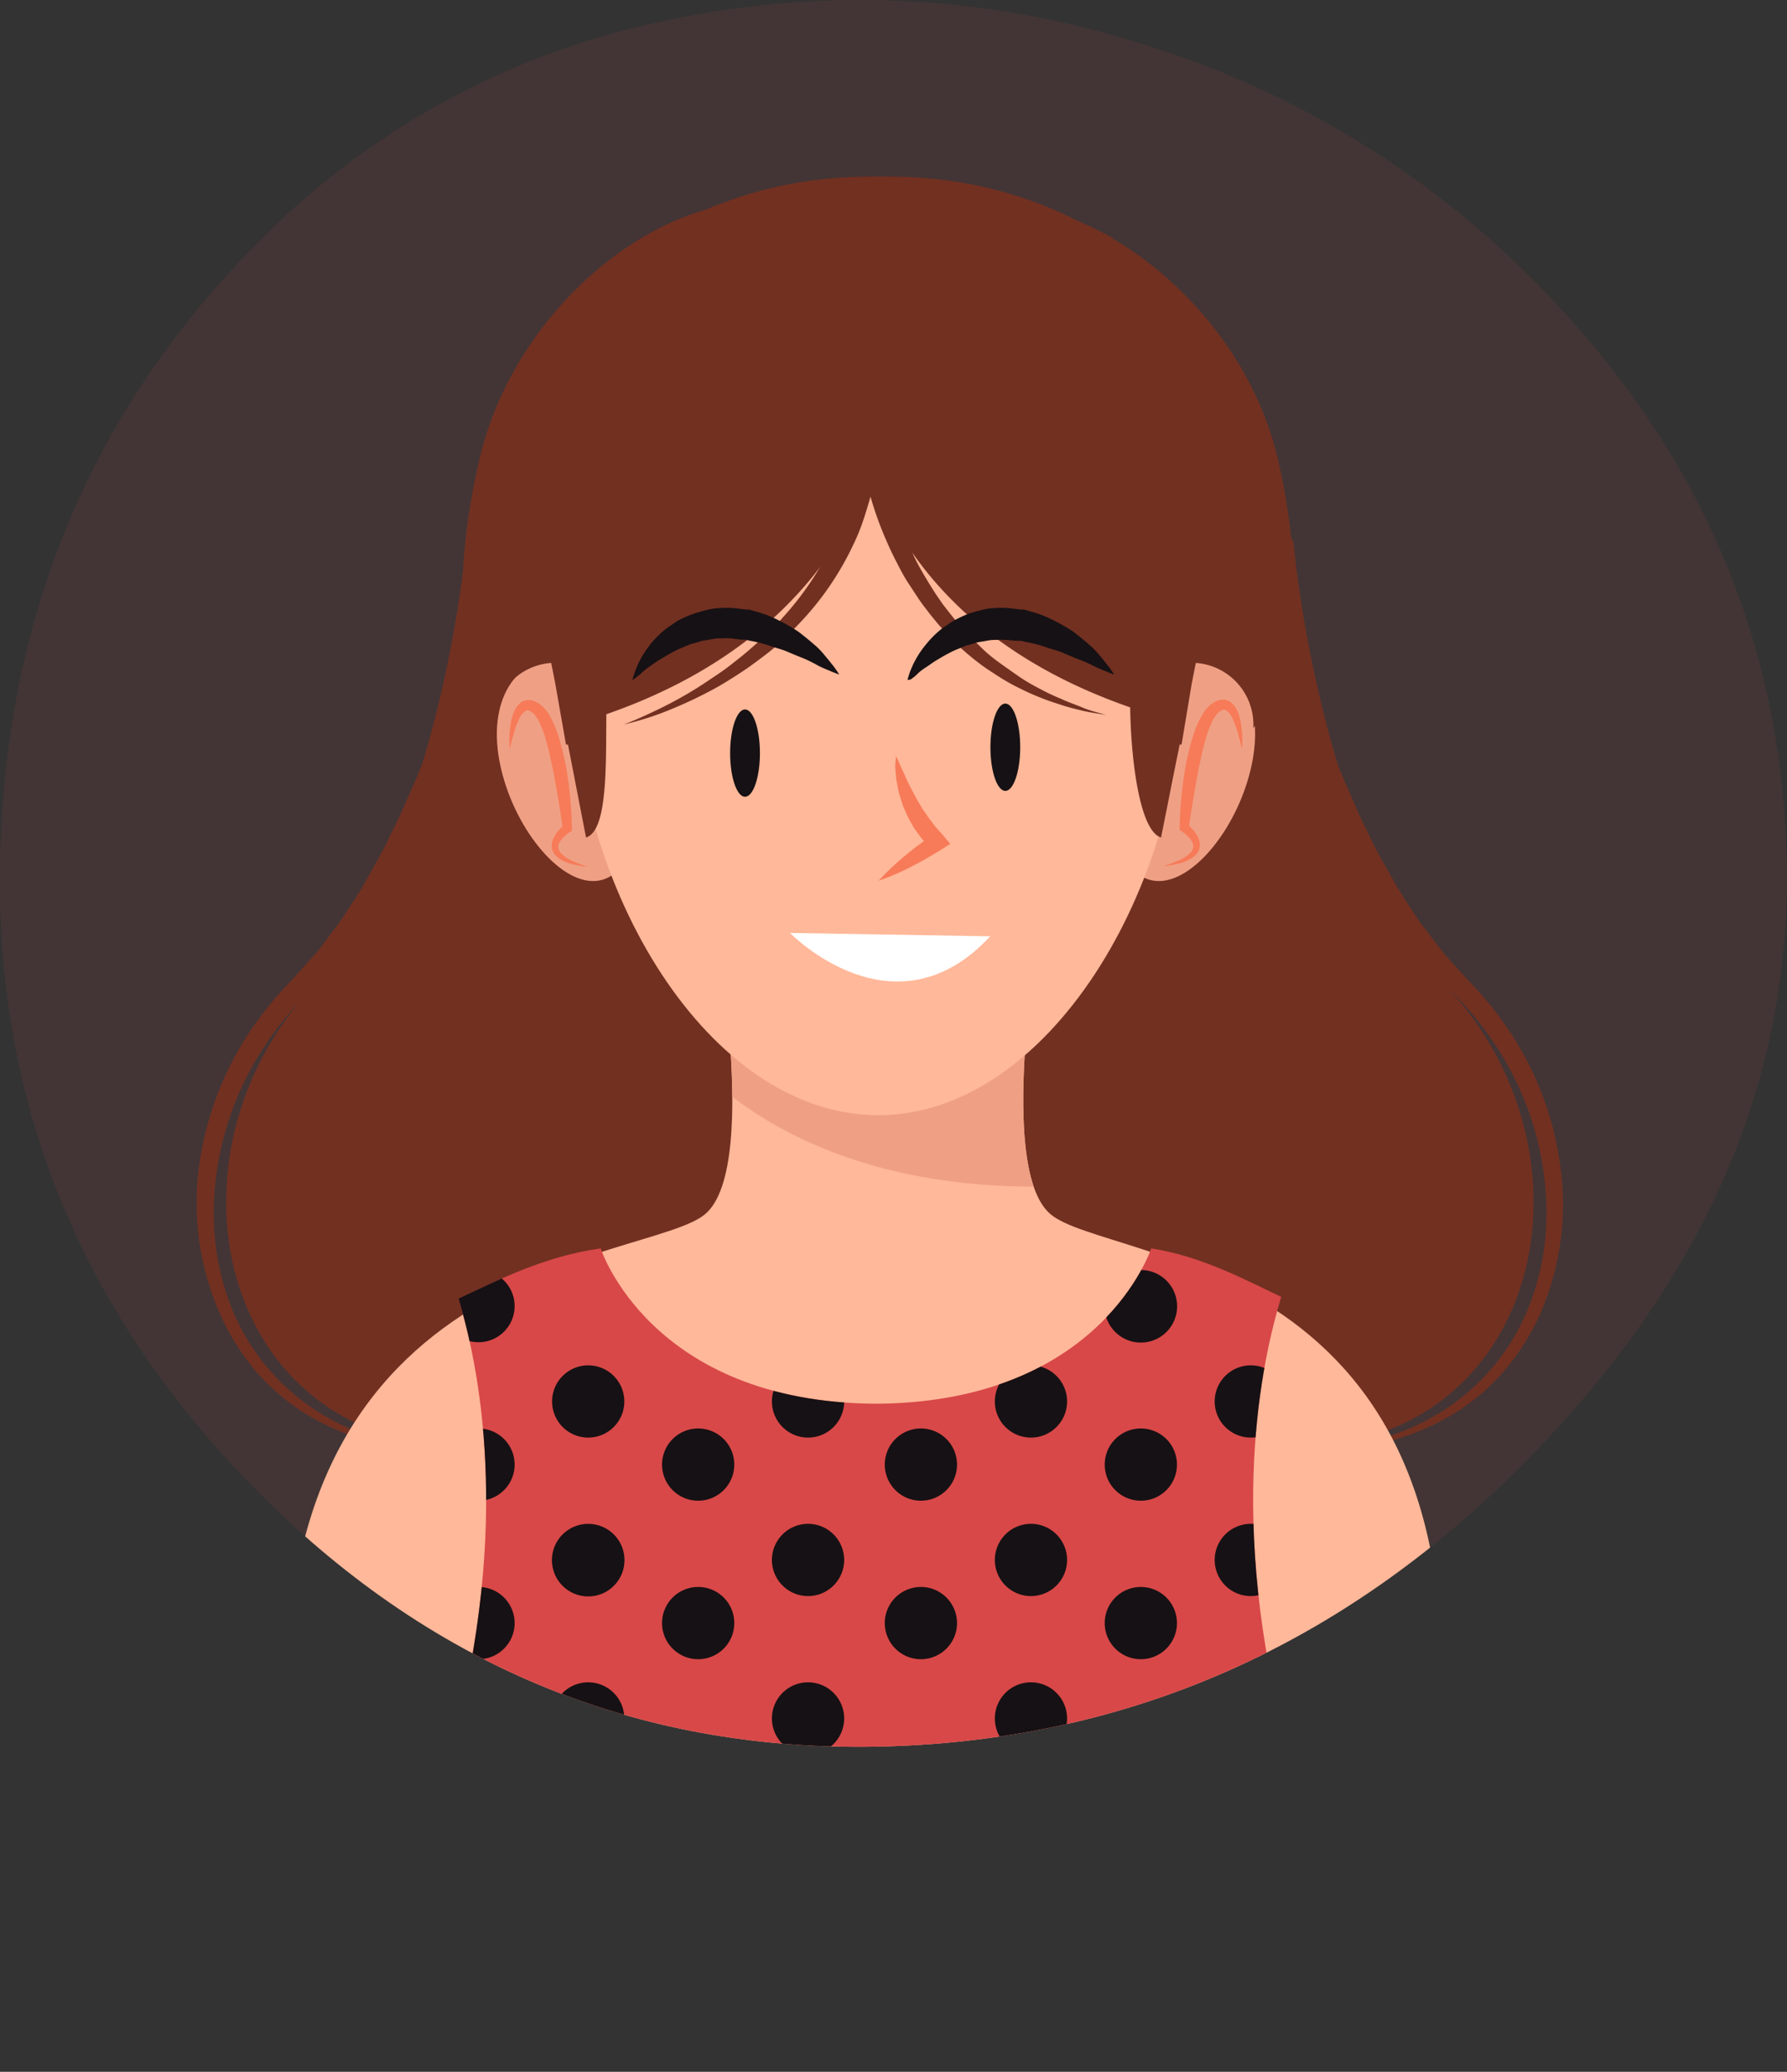 <svg xmlns="http://www.w3.org/2000/svg" xmlns:xlink="http://www.w3.org/1999/xlink" viewBox="0 0 197.93 229.42"><rect x="0" y="0" width="197.93" height="229.42" fill="#333333" stroke="none"/><defs><style>.cls-1{fill:none;}.cls-2{opacity:0.1;}.cls-3{fill:#d84848;}.cls-4{clip-path:url(#clip-path);}.cls-5{fill:#723021;}.cls-6{fill:#ffb899;}.cls-7{fill:#efa084;}.cls-8{fill:#f77b59;}.cls-9{fill:#fff;}.cls-10{fill:#161114;}.cls-11{clip-path:url(#clip-path-2);}</style><clipPath id="clip-path"><path class="cls-1" d="M0,95.08Q.95,54.43,28.88,26.54A88,88,0,0,1,73.53,2.33a102.44,102.44,0,0,1,51.8,2.18,104.22,104.22,0,0,1,44.36,26.36Q197,58.17,197.9,95.08t-29.46,67.3q-29.77,29.77-70.09,31T28.87,165.49Q-.91,135.71,0,95.08Z"/></clipPath><clipPath id="clip-path-2"><path class="cls-1" d="M141.91,143.61c-4-1.89-8.77-4.49-14.4-5.37,0,0-5.52,17.06-30.49,17.2-25-.14-30.49-17.2-30.49-17.2-6.21.86-11.41,3.53-15.74,5.55,2.14,7.2,6.05,24.76-.84,50.13l46.78.35h.58l45.39-.35C135.75,168.34,139.78,150.67,141.91,143.61Z"/></clipPath></defs><g id="Layer_2" data-name="Layer 2"><g id="OBJECTS"><g class="cls-2"><path class="cls-3" d="M0,95.08Q.95,54.43,28.88,26.54A88,88,0,0,1,73.53,2.33a102.44,102.44,0,0,1,51.8,2.18,104.22,104.22,0,0,1,44.36,26.36Q197,58.17,197.9,95.08t-29.46,67.3q-29.77,29.77-70.09,31T28.87,165.49Q-.91,135.71,0,95.08Z"/></g><g class="cls-4"><path class="cls-5" d="M51.65,60S49,92.74,33.79,110.19c-16.91,19.44-8.72,51.19,19.72,50.05a244.67,244.67,0,0,1,42.09,1.9L123.29,26.38S92.57,8.56,66.41,30.55Z"/><path class="cls-5" d="M71.37,32.2c-2.62,4.82-5.33,9.59-8,14.38s-5.44,9.53-8.15,14.3l.1-.28c-.4,2.59-.89,5.12-1.45,7.65-.28,1.27-.59,2.52-.89,3.78s-.66,2.51-1,3.75-.74,2.49-1.13,3.72l-1.24,3.69-1.37,3.65c-.48,1.21-1,2.4-1.52,3.6S45.58,92.79,45,94s-1.19,2.32-1.82,3.46l-1,1.72c-.33.56-.7,1.1-1,1.66-.73,1.09-1.36,2.24-2.19,3.26s-1.56,2.12-2.43,3.1L34,110.07a36.59,36.59,0,0,0-4.73,5.83,33.1,33.1,0,0,0-3.4,6.65A33.49,33.49,0,0,0,24,129.79a31.72,31.72,0,0,0-.18,7.48,28,28,0,0,0,1.72,7.27,24.3,24.3,0,0,0,9.29,11.54,25.76,25.76,0,0,0,6.89,3.2,37.68,37.68,0,0,0,7.56,1.35,33.84,33.84,0,0,1-7.69-.87,26.48,26.48,0,0,1-7.23-2.91,23.71,23.71,0,0,1-6-5,25.83,25.83,0,0,1-4.15-6.72A30.44,30.44,0,0,1,22,129.54a35.57,35.57,0,0,1,5.36-14.83,39.37,39.37,0,0,1,4.95-6.17l2.54-2.82c.83-.94,1.54-2,2.31-3s1.42-2.08,2.12-3.13c.34-.54.7-1.06,1-1.6l.92-1.66c.62-1.11,1.26-2.2,1.8-3.36s1.15-2.26,1.64-3.44L46.2,86l1.4-3.56,1.28-3.61c.41-1.21.78-2.43,1.17-3.65a141.6,141.6,0,0,0,3.73-14.86l0-.16.07-.11c2.89-4.66,5.73-9.36,8.67-14S68.38,36.8,71.37,32.2Z"/><path class="cls-5" d="M143.27,60s2.68,32.77,17.85,50.22c16.91,19.44,8.72,51.19-19.72,50.05a244.67,244.67,0,0,0-42.09,1.9L71.63,26.38s30.71-17.82,56.88,4.17Z"/><path class="cls-5" d="M123.55,32.2c3,4.6,5.88,9.26,8.81,13.9s5.78,9.33,8.67,14l.07.11,0,.16a141.65,141.65,0,0,0,3.74,14.86c.39,1.22.76,2.44,1.17,3.65l1.28,3.61L148.71,86l1.52,3.5c.49,1.18,1.1,2.29,1.64,3.44s1.17,2.25,1.79,3.36l.93,1.66c.32.54.68,1.06,1,1.6.7,1.05,1.33,2.15,2.12,3.13s1.48,2,2.31,3l2.55,2.82a39.31,39.31,0,0,1,4.94,6.17,35.29,35.29,0,0,1,5.36,14.83,30.33,30.33,0,0,1-2.1,15.56,25.86,25.86,0,0,1-4.16,6.72,23.67,23.67,0,0,1-6,5,26.61,26.61,0,0,1-7.23,2.91,33.91,33.91,0,0,1-7.69.87,37.8,37.8,0,0,0,7.56-1.35,25.84,25.84,0,0,0,6.88-3.2,24.15,24.15,0,0,0,9.29-11.54,27.63,27.63,0,0,0,1.73-7.27,31.72,31.72,0,0,0-.19-7.48,33.65,33.65,0,0,0-5.25-13.89,37.15,37.15,0,0,0-4.73-5.83l-2.65-2.9c-.87-1-1.61-2.07-2.42-3.1s-1.47-2.17-2.2-3.26c-.34-.56-.71-1.1-1-1.66l-.95-1.72c-.63-1.14-1.28-2.27-1.82-3.46s-1.17-2.33-1.67-3.53-1-2.39-1.52-3.6l-1.36-3.65L144.1,79.5c-.4-1.23-.75-2.48-1.13-3.72s-.69-2.5-1-3.75-.61-2.51-.89-3.78c-.56-2.53-1.05-5.06-1.44-7.65l.1.28c-2.72-4.77-5.49-9.5-8.16-14.3S126.17,37,123.55,32.2Z"/><path class="cls-6" d="M116.4,134.49c-6.6-5.41-.48-36.37-.48-36.37H78.52s6.13,31-.47,36.37-49.94,4.75-46,59.22H159.28C164.19,139.1,123,139.9,116.4,134.49Z"/><path class="cls-7" d="M114.49,131.4c-3.27-9.54,1.43-33.28,1.43-33.28H78.52s2.53,12.76,2.59,23.34C90.52,128.57,102.35,131.38,114.49,131.4Z"/><path class="cls-7" d="M55.69,85.88c1.83,6.71,7,12.66,11,11.55s5.48-8.86,3.65-15.57S64.16,72,60.1,73.13,53.85,79.17,55.69,85.88Z"/><path class="cls-7" d="M138.35,85.88c-1.83,6.71-7,12.66-11,11.55s-5.48-8.86-3.65-15.57,6.23-9.84,10.29-8.73S140.19,79.17,138.35,85.88Z"/><path class="cls-6" d="M63.36,73.85c0,24.57,15.18,49.64,33.91,49.64s33.92-25.07,33.92-49.64S116,34.53,97.27,34.53,63.36,49.28,63.36,73.85Z"/><path class="cls-5" d="M141.49,50.65c-5.69-23.89-37.17-39.82-47.4-17.82,0,0-5.58,32.76,31.09,45.5.07,5.52,1,13.67,3.42,14.41l2.06-10.29.21,0L132,75.68l.45-2.27a6.86,6.86,0,0,1,6.37,7.2S146.57,72,141.49,50.65Z"/><path class="cls-5" d="M53.16,50.65c5.69-23.89,36-39.82,46.26-17.82,0,0,4.41,33.52-32.26,46.26-.06,5.51.18,12.91-2.25,13.65l-2-10.29-.22,0L61.5,75.68l-.45-2.27a6.86,6.86,0,0,0-6.37,7.2S48.08,72,53.16,50.65Z"/><path class="cls-5" d="M69.06,80.23c.86-.31,1.7-.68,2.53-1.06s1.65-.77,2.46-1.19a44.64,44.64,0,0,0,4.67-2.79c.75-.5,1.5-1,2.21-1.56s1.43-1.11,2.1-1.7,1.35-1.19,2-1.81,1.26-1.26,1.85-1.94a33.21,33.21,0,0,0,5.74-8.91c.36-.81.67-1.64,1-2.47s.55-1.68.74-2.54.39-1.73.55-2.6.22-1.76.35-2.63l1.35-9,.91,9c.08.79.23,1.67.4,2.5s.37,1.69.59,2.52A47.17,47.17,0,0,0,100.13,59c.32.8.66,1.59,1,2.37s.77,1.54,1.21,2.29.89,1.47,1.36,2.2l.73,1.06.78,1c.54.67,1.08,1.35,1.69,2s1.21,1.22,1.83,1.83,1.29,1.15,2,1.66,1.41,1,2.13,1.5,1.48.93,2.25,1.33a23.52,23.52,0,0,0,2.38,1.13c.8.38,1.64.65,2.46,1s1.69.53,2.54.8c-.87-.16-1.76-.27-2.63-.48s-1.74-.42-2.58-.72a26.44,26.44,0,0,1-2.53-.92c-.83-.34-1.64-.74-2.45-1.15a26,26,0,0,1-2.32-1.4c-.77-.48-1.48-1-2.21-1.59s-1.4-1.17-2-1.81-1.27-1.31-1.87-2L103,68l-.83-1.09c-.54-.74-1-1.49-1.52-2.27s-.92-1.57-1.34-2.38-.81-1.63-1.17-2.47a38.72,38.72,0,0,1-1.82-5.14c-.24-.88-.46-1.76-.65-2.66s-.35-1.77-.46-2.74h2.26c-.12.94-.21,1.88-.39,2.8s-.35,1.86-.61,2.77-.53,1.82-.83,2.72S95,59.3,94.59,60.15a32.88,32.88,0,0,1-6.41,9.25c-.65.68-1.34,1.31-2,1.94S84.73,72.55,84,73.1s-1.51,1.1-2.29,1.6-1.57,1-2.38,1.45a47.67,47.67,0,0,1-5,2.39A32.76,32.76,0,0,1,69.06,80.23Z"/><path class="cls-8" d="M56.46,83a11.52,11.52,0,0,1,.07-2.62,6.31,6.31,0,0,1,.31-1.32,2.67,2.67,0,0,1,.86-1.28,1.46,1.46,0,0,1,.94-.26,1.85,1.85,0,0,1,.84.26,2.64,2.64,0,0,1,.36.23,1.6,1.6,0,0,1,.26.22,5.27,5.27,0,0,1,.52.6,10.41,10.41,0,0,1,1.17,2.49,28.87,28.87,0,0,1,1.15,5.14,47.34,47.34,0,0,1,.41,5.19V92l-.23.14a4,4,0,0,0-.61.49,2.9,2.9,0,0,0-.49.58,1,1,0,0,0,.09,1.24,3.89,3.89,0,0,0,1.37.92,14.76,14.76,0,0,0,1.65.62,11,11,0,0,1-1.77-.31,3.93,3.93,0,0,1-1.68-.82,1.66,1.66,0,0,1-.55-.92,1.9,1.9,0,0,1,.16-1.09,3.88,3.88,0,0,1,.55-.85,5.17,5.17,0,0,1,.71-.69l-.22.45c-.23-1.68-.51-3.37-.8-5-.15-.84-.31-1.67-.49-2.49s-.37-1.65-.61-2.44a10.2,10.2,0,0,0-.89-2.22c-.1-.16-.2-.3-.28-.41a2,2,0,0,0-.21-.22,1,1,0,0,0-.17-.13c-.28-.19-.44-.23-.64-.14a1.88,1.88,0,0,0-.66.76,9.59,9.59,0,0,0-.48,1.13A25,25,0,0,0,56.46,83Z"/><path class="cls-8" d="M137.56,83a22.59,22.59,0,0,0-.66-2.48,9.56,9.56,0,0,0-.47-1.13,1.88,1.88,0,0,0-.66-.76c-.2-.09-.37-.05-.65.14a1.43,1.43,0,0,0-.16.13,2,2,0,0,0-.21.22l-.29.41a10.18,10.18,0,0,0-.88,2.22,24.17,24.17,0,0,0-.61,2.44c-.19.82-.35,1.65-.49,2.49-.3,1.67-.57,3.36-.81,5l-.21-.45a5.17,5.17,0,0,1,.71.69,3.88,3.88,0,0,1,.55.85,1.9,1.9,0,0,1,.16,1.09,1.72,1.72,0,0,1-.55.92,4,4,0,0,1-1.69.82,10.64,10.64,0,0,1-1.76.31,15.53,15.53,0,0,0,1.65-.62,4,4,0,0,0,1.37-.92,1,1,0,0,0,.08-1.24,2.84,2.84,0,0,0-.48-.58,4,4,0,0,0-.62-.49l-.22-.14v-.31a45,45,0,0,1,.41-5.19,29.74,29.74,0,0,1,1.14-5.14,10.45,10.45,0,0,1,1.18-2.49,4.3,4.3,0,0,1,.51-.6,2.19,2.19,0,0,1,.27-.22,2.6,2.6,0,0,1,.35-.23,1.93,1.93,0,0,1,.85-.26,1.48,1.48,0,0,1,.94.26,2.67,2.67,0,0,1,.86,1.28,6.31,6.31,0,0,1,.31,1.32A11.52,11.52,0,0,1,137.56,83Z"/><path class="cls-8" d="M99.25,83.74c.21.41.39.83.57,1.25s.39.81.55,1.21.4.78.57,1.17l.61,1.14.65,1.1c.25.34.47.69.7,1l.76,1c.28.31.56.61.83.93l.76.91-.91.58c-.54.35-1.11.66-1.67,1s-1.14.62-1.71.93a27.36,27.36,0,0,1-3.63,1.56,29.27,29.27,0,0,1,2.86-2.72c.51-.41,1-.83,1.53-1.21s1-.79,1.56-1.15l-.14,1.48c-.34-.34-.66-.69-1-1l-.85-1.15c-.24-.42-.48-.82-.7-1.24L100,89.2l-.42-1.34c-.11-.45-.18-.91-.27-1.36s-.09-.93-.14-1.38S99.22,84.2,99.25,83.74Z"/><path class="cls-9" d="M87.5,103.31s11.53,11.85,22.18.37"/><path class="cls-10" d="M100.53,75.3s0-.11.07-.31a7.14,7.14,0,0,1,.29-.84,10.39,10.39,0,0,1,1.65-2.76,11.37,11.37,0,0,1,1.54-1.58c.3-.27.65-.47,1-.72l.54-.36.58-.29a12.54,12.54,0,0,1,1.24-.54c.44-.13.89-.26,1.35-.37a6.66,6.66,0,0,1,1.41-.2,9.77,9.77,0,0,1,1.43,0l1.4.16c.24,0,.47,0,.7.1l.66.19a11.94,11.94,0,0,1,2.47,1,18,18,0,0,1,2.09,1.22q.9.7,1.65,1.35a9.21,9.21,0,0,1,1.24,1.28c.35.4.63.77.86,1.06.47.6.7,1,.7,1s-.43-.14-1.12-.44c-.34-.14-.76-.31-1.22-.54a14.35,14.35,0,0,0-1.54-.68c-.57-.22-1.17-.47-1.8-.74s-1.31-.42-2-.67a14.67,14.67,0,0,0-2.1-.53l-.53-.13-.54,0-1.07-.1a7.48,7.48,0,0,0-1.06,0,4.56,4.56,0,0,0-1,.07c-.34.07-.69.12-1,.17s-.66.2-1,.28l-.49.14-.46.19c-.31.14-.62.24-.91.39a18,18,0,0,0-1.64.9c-.52.29-.95.63-1.37.9s-.77.55-1,.79-.52.42-.67.55Z"/><path class="cls-10" d="M70.06,75.3a1.77,1.77,0,0,1,.07-.31,7.14,7.14,0,0,1,.29-.84A9.4,9.4,0,0,1,71,72.89a10.64,10.64,0,0,1,1-1.5,11.37,11.37,0,0,1,1.54-1.58c.3-.27.66-.47,1-.72l.53-.36.59-.29A11.59,11.59,0,0,1,77,67.9c.44-.13.89-.26,1.35-.37a6.57,6.57,0,0,1,1.4-.2,9.82,9.82,0,0,1,1.43,0l1.41.16c.23,0,.46,0,.69.1l.66.19a11.73,11.73,0,0,1,2.47,1,17.17,17.17,0,0,1,2.09,1.22c.6.47,1.16.92,1.65,1.35a8.19,8.19,0,0,1,1.24,1.28c.35.4.63.77.87,1.06.46.6.69,1,.69,1s-.43-.14-1.12-.44c-.34-.14-.76-.31-1.21-.54A16.37,16.37,0,0,0,89,72.9c-.57-.22-1.18-.47-1.8-.74s-1.32-.42-2-.67a15,15,0,0,0-2.1-.53l-.54-.13-.53,0L81,70.69a7.53,7.53,0,0,0-1.06,0,4.6,4.6,0,0,0-1,.07c-.34.07-.68.12-1,.17s-.65.2-1,.28l-.49.14-.47.19c-.3.14-.62.24-.91.39a17.8,17.8,0,0,0-1.63.9c-.52.29-1,.63-1.38.9s-.76.55-1,.79-.52.42-.66.55Z"/><path class="cls-10" d="M84.17,83.4c0,2.67-.74,4.83-1.65,4.83s-1.65-2.16-1.65-4.83.74-4.84,1.65-4.84S84.17,80.73,84.17,83.4Z"/><path class="cls-10" d="M113,82.74c0,2.67-.74,4.84-1.65,4.84s-1.65-2.17-1.65-4.84.74-4.83,1.65-4.83S113,80.07,113,82.74Z"/><path class="cls-3" d="M141.91,143.61c-4-1.89-8.77-4.49-14.4-5.37,0,0-5.52,17.06-30.49,17.2-25-.14-30.49-17.2-30.49-17.2-6.21.86-11.41,3.53-15.74,5.55,2.14,7.2,6.05,24.76-.84,50.13l46.78.35h.58l45.39-.35C135.75,168.34,139.78,150.67,141.91,143.61Z"/><g class="cls-11"><path class="cls-10" d="M53,210.83a4,4,0,1,1-4,4A4,4,0,0,1,53,210.83Z"/><path class="cls-10" d="M53,193.28a4,4,0,1,1-4,4A4,4,0,0,1,53,193.28Z"/><path class="cls-10" d="M53,175.73a4,4,0,1,1-4,4A4,4,0,0,1,53,175.73Z"/><path class="cls-10" d="M53,158.18a4,4,0,1,1-4,4A4,4,0,0,1,53,158.18Z"/><path class="cls-10" d="M53,140.63a4,4,0,1,1-4,4A4,4,0,0,1,53,140.63Z"/><circle class="cls-10" cx="65.15" cy="225.4" r="4.02"/><circle class="cls-10" cx="65.15" cy="207.85" r="4.02"/><path class="cls-10" d="M65.15,186.29a4,4,0,1,1-4,4A4,4,0,0,1,65.15,186.29Z"/><circle class="cls-10" cx="65.15" cy="172.76" r="4.02"/><path class="cls-10" d="M65.15,151.19a4,4,0,1,1-4,4A4,4,0,0,1,65.15,151.19Z"/><path class="cls-10" d="M77.33,210.83a4,4,0,1,1-4,4A4,4,0,0,1,77.33,210.83Z"/><path class="cls-10" d="M77.33,193.28a4,4,0,1,1-4,4A4,4,0,0,1,77.33,193.28Z"/><path class="cls-10" d="M77.33,175.73a4,4,0,1,1-4,4A4,4,0,0,1,77.33,175.73Z"/><path class="cls-10" d="M77.33,158.18a4,4,0,1,1-4,4A4,4,0,0,1,77.33,158.18Z"/><path class="cls-10" d="M77.33,140.63a4,4,0,1,1-4,4A4,4,0,0,1,77.33,140.63Z"/><path class="cls-10" d="M89.5,221.39a4,4,0,1,1-4,4A4,4,0,0,1,89.5,221.39Z"/><path class="cls-10" d="M89.5,203.84a4,4,0,1,1-4,4A4,4,0,0,1,89.5,203.84Z"/><path class="cls-10" d="M89.5,186.29a4,4,0,1,1-4,4A4,4,0,0,1,89.5,186.29Z"/><path class="cls-10" d="M89.5,168.74a4,4,0,1,1-4,4A4,4,0,0,1,89.5,168.74Z"/><path class="cls-10" d="M89.5,151.19a4,4,0,1,1-4,4A4,4,0,0,1,89.5,151.19Z"/><path class="cls-10" d="M102,210.83a4,4,0,1,1-4,4A4,4,0,0,1,102,210.83Z"/><path class="cls-10" d="M102,193.28a4,4,0,1,1-4,4A4,4,0,0,1,102,193.28Z"/><path class="cls-10" d="M102,175.73a4,4,0,1,1-4,4A4,4,0,0,1,102,175.73Z"/><path class="cls-10" d="M102,158.18a4,4,0,1,1-4,4A4,4,0,0,1,102,158.18Z"/><path class="cls-10" d="M102,140.63a4,4,0,1,1-4,4A4,4,0,0,1,102,140.63Z"/><path class="cls-10" d="M114.19,221.39a4,4,0,1,1-4,4A4,4,0,0,1,114.19,221.39Z"/><path class="cls-10" d="M114.19,203.84a4,4,0,1,1-4,4A4,4,0,0,1,114.19,203.84Z"/><path class="cls-10" d="M114.19,186.29a4,4,0,1,1-4,4A4,4,0,0,1,114.19,186.29Z"/><path class="cls-10" d="M114.19,168.74a4,4,0,1,1-4,4A4,4,0,0,1,114.19,168.74Z"/><path class="cls-10" d="M114.19,151.19a4,4,0,1,1-4,4A4,4,0,0,1,114.19,151.19Z"/><path class="cls-10" d="M126.36,210.83a4,4,0,1,1-4,4A4,4,0,0,1,126.36,210.83Z"/><path class="cls-10" d="M126.36,193.28a4,4,0,1,1-4,4A4,4,0,0,1,126.36,193.28Z"/><path class="cls-10" d="M126.36,175.73a4,4,0,1,1-4,4A4,4,0,0,1,126.36,175.73Z"/><path class="cls-10" d="M126.36,158.18a4,4,0,1,1-4,4A4,4,0,0,1,126.36,158.18Z"/><circle class="cls-10" cx="126.36" cy="144.65" r="4.02"/><path class="cls-10" d="M138.54,221.39a4,4,0,1,1-4,4A4,4,0,0,1,138.54,221.39Z"/><path class="cls-10" d="M138.54,203.84a4,4,0,1,1-4,4A4,4,0,0,1,138.54,203.84Z"/><path class="cls-10" d="M138.54,186.29a4,4,0,1,1-4,4A4,4,0,0,1,138.54,186.29Z"/><path class="cls-10" d="M138.54,168.74a4,4,0,1,1-4,4A4,4,0,0,1,138.54,168.74Z"/><path class="cls-10" d="M138.54,151.19a4,4,0,1,1-4,4A4,4,0,0,1,138.54,151.19Z"/></g></g></g></g></svg>